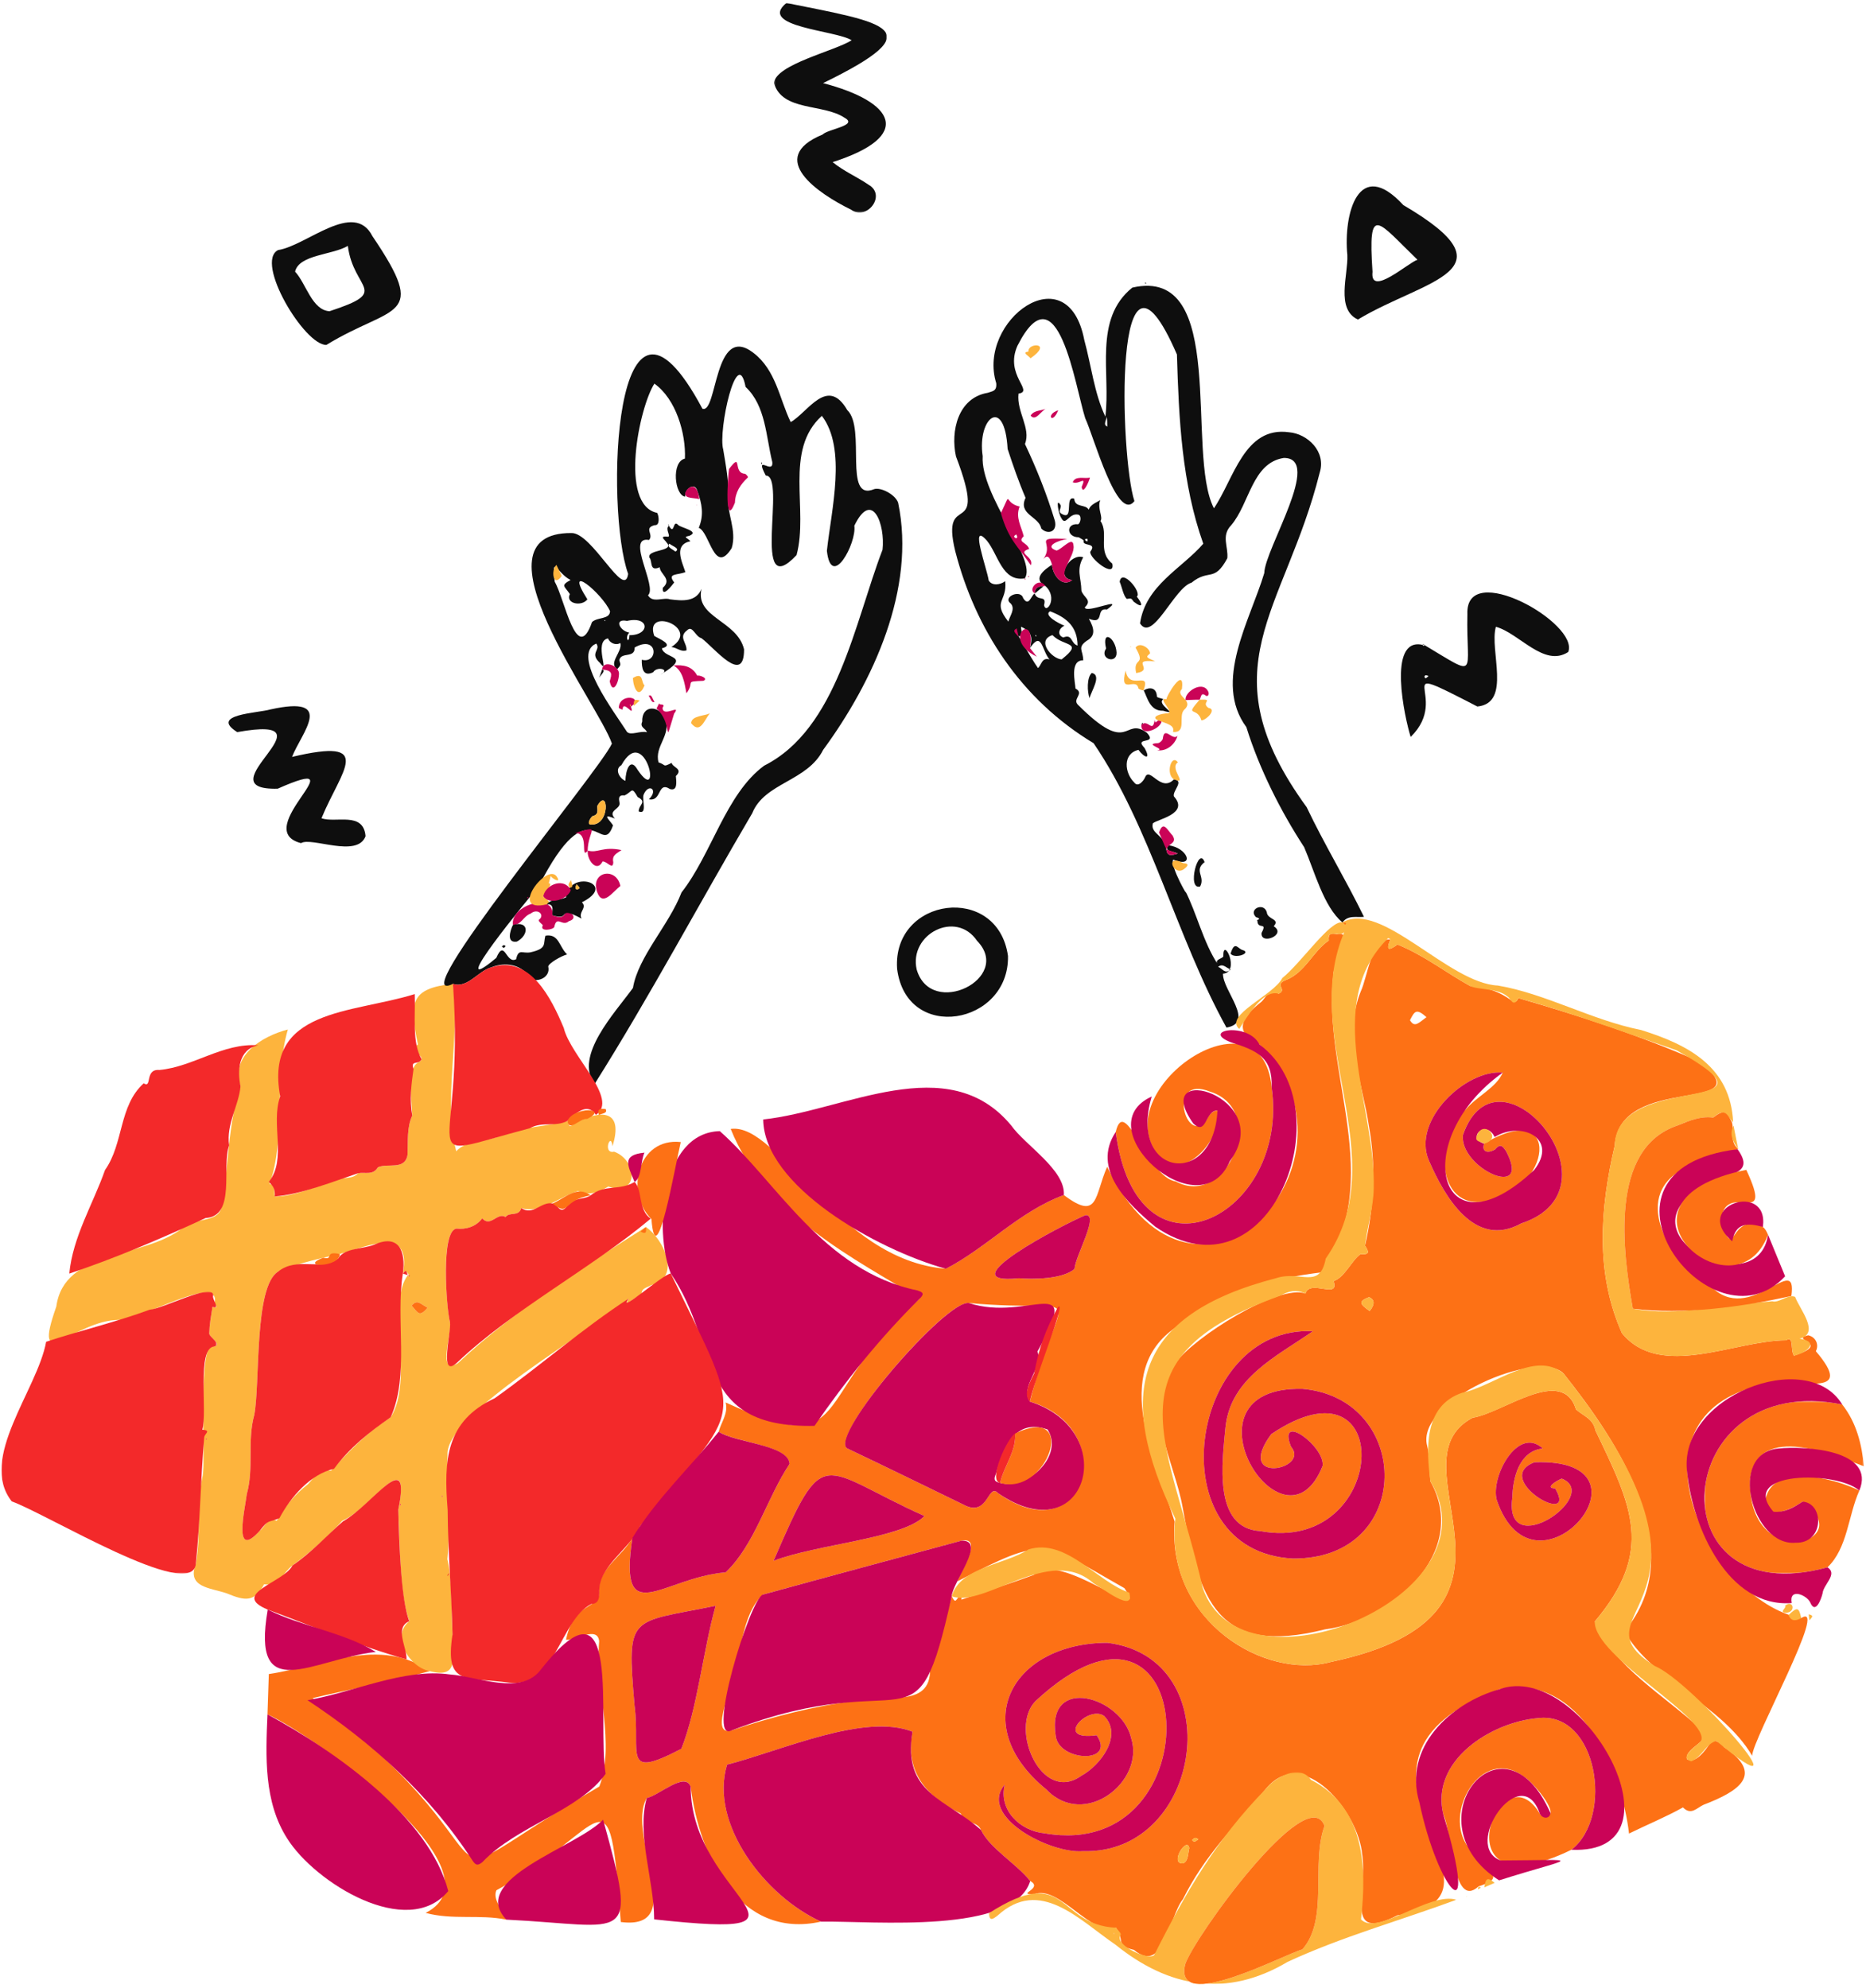 <svg viewBox="177.12 140.22 1121.76 1195.56" xmlns="http://www.w3.org/2000/svg" xmlns:xlink="http://www.w3.org/1999/xlink" overflow="visible" xmlns:blush="http://design.blush" width="1121.76px" height="1195.56px"><defs><polygon id="masterspot-illustrationshigh-five-path-1" points="0 0.773 129.524 0.773 129.524 170.242 0 170.242"/><polygon id="masterspot-illustrationshigh-five-path-3" points="0.481 0.688 281.646 0.688 281.646 128 0.481 128"/><polygon id="masterspot-illustrationshigh-five-path-5" points="0.769 0.511 96.638 0.511 96.638 104.218 0.769 104.218"/><polygon id="masterspot-illustrationshigh-five-path-7" points="0.376 0.843 68.309 0.843 68.309 126.845 0.376 126.845"/></defs><g id="Master/Spot Illustrations/High Five" stroke="none" stroke-width="1" fill="none" fill-rule="evenodd" blush:i="0"><g id="Group-351" transform="translate(178, 141)" blush:i="0.0"><path d="M719.524,1105.187 C717.545,1103.694 717.191,1104.316 715.793,1105.613 C717.155,1107.422 717.674,1106.28 719.524,1105.187 M714.076,1110.44 C712.731,1103.112 701.935,1120.012 710.207,1119.635 C713.535,1118.492 713.204,1113.778 714.076,1110.44 M611.604,767.812 C619.671,768.443 637.528,768.572 645.043,762.242 C645.816,753.948 660.038,729.395 651.661,729.881 C637.847,735.617 567.689,772.34 611.604,767.812 M908.274,899.763 C908.497,887.611 912.556,871.575 926.569,870.194 C911.579,856.233 895.04,887.373 898.92,901.192 C921.751,967.962 1000.391,875.647 921.597,878.438 C895.225,888.446 948.281,918.685 934.027,894.192 C927.408,894.104 934.795,889.509 937.961,888.274 C962.517,898.087 902.869,939.26 908.274,899.763 M464.153,937.716 C490.083,927.685 541.555,924.393 554.864,910.804 C491.083,882.015 495.224,865.685 464.153,937.716 M429.309,964.765 C377.289,975.442 375.878,969.142 380.553,1024.439 C384.428,1053.569 372.439,1069.762 408.712,1050.71 C418.434,1026.199 421.67,992.23 429.309,964.765 M650.085,1112.298 C722.471,1114.425 738.885,996.076 664.796,987 C607.916,987.163 579.924,1035.817 628.215,1075.255 C651.101,1099.16 687.472,1070.334 679.138,1044.344 C673.522,1019.594 628.208,1006.032 633.714,1042.627 C635.119,1058.565 670.389,1060.033 658.386,1042.586 C631.888,1046.202 653.567,1024.049 662.894,1031.022 C674.344,1042.731 660.547,1060.824 649.137,1066.973 C625.34,1084.163 605.498,1038.539 621.638,1022.032 C720.251,930.524 730.67,1119.411 627.268,1101.587 C612.108,1100.11 599.269,1087.477 603.138,1072.261 C586.889,1091.602 630.711,1113.854 650.085,1112.298 M618.221,841.997 C637.283,767.497 656.285,789.505 581.586,782.718 C567.351,781.012 498.681,861.08 508.226,870.014 C532.24,881.455 556.131,893.129 580.044,904.762 C593.002,910.474 593.178,890.79 599.162,897.049 C651.412,934.218 673.461,858.034 618.221,841.997 M577.311,960.968 C591.77,956.062 606.35,951.478 620.655,946.155 C635.256,930.141 691.894,978.632 675.074,954.146 C625.368,926.116 629.15,921.72 574.651,950.074 C576.636,944.428 590.488,923.095 577.175,925.577 C537.363,936.354 497.532,947.063 457.767,958.01 C444.546,970.17 445.3,994.222 438.314,1010.831 C438.23,1017.99 426.159,1042.994 438.878,1039.714 C463.354,1031.444 488.328,1025.086 513.984,1021.823 C530.788,1017.135 558.7,1027.199 558.234,1002.741 C563.456,988.339 567.173,974.036 571.251,959.031 C574.118,964.495 573.463,960.073 576.841,958.689 C577.3,959.446 576.954,961.987 577.311,960.968 M159.921,1030.034 C160.188,1021.955 160.455,1013.876 160.721,1005.798 C193.062,1001.018 227.513,983.07 257.414,1004.038 C234.24,1010.496 210.488,1014.722 187.074,1020.254 C326.271,1125.911 236.743,1145.236 359.399,1073.429 C369.143,1048.516 357.1,1014.021 359.298,986.011 C358.308,976.671 345.224,985.611 339.39,985.199 C344.056,962.333 358.418,967.153 359.406,957.069 C357.702,943.147 372.963,935.416 379.296,923.922 C370.668,980.345 397.247,947.812 435.366,944.645 C452.948,927.919 460.048,900.051 473.776,879.466 C472.814,867.972 441.882,866.863 431.14,860.11 C432.689,854.276 437.03,849.105 435.343,842.494 C513.796,878.445 484.33,838.65 551.978,780.099 C514.099,756.604 459.352,730.27 438.38,678.023 C467.476,674.029 501.954,756.847 567.676,762.089 C591.67,749.929 611.969,727.519 638.665,717.788 C659.682,733.613 656.964,718.256 664.71,700.761 C718.651,812.841 826.277,696.211 756.253,627.237 C740.247,619.807 745.545,610.837 757.281,601.698 C760.196,599.225 761.754,593.085 767.809,596.723 C773.343,594.097 764.663,591.397 772.066,588.54 C783.881,583.935 788.344,571.164 797.914,564.757 C797.445,560.422 799.448,560.223 802.866,560.956 C813.805,558.295 800.639,578.41 800.658,585.087 C793.796,645.762 832.611,707.992 793.572,764.257 C765.31,767.746 730.647,775.562 705.996,797.292 C666.119,824.433 694.5,878.893 705.237,914.094 C700.664,974.273 759.445,1009.328 798.96,998.571 C936.285,969.701 832.584,879.258 884.425,851.662 C902.483,848.962 938.35,820.042 946.537,846.675 C950.925,850.632 956.799,852.113 958.19,859.252 C980.423,905.446 993.549,931.822 957.802,974.27 C968.88,1001.028 999.999,1019.005 1021.236,1038.652 C1030.958,1045.049 1011.601,1049.817 1013.195,1056.87 C1017.874,1060.376 1024.629,1051.628 1027.132,1047.301 C1029.504,1044.085 1033.642,1047.37 1035.536,1049.745 C1060.044,1066.084 1044.483,1076.269 1023.292,1084.37 C1019.422,1086.026 1015.729,1091.113 1010.86,1085.972 C1000.507,1091.783 989.137,1096.418 978.42,1101.702 C974.209,1064.736 949.346,1004.354 900.421,1014.948 C782.108,1059.331 922.253,1139.364 839.233,1150.857 C806.116,1167.709 821.691,1136.387 817.96,1113.95 C815.756,1089.053 782.599,1047.571 760.115,1074.818 C740.719,1098.189 723.462,1114.597 710.232,1141.195 C701.806,1151.629 698.921,1186.887 680.787,1171.637 C669.264,1168.954 675.65,1165.962 669.984,1158.325 C655.681,1164.252 635.645,1132.19 620.774,1138.183 C609.336,1138.42 626.699,1134.84 618.453,1130.236 C609.912,1119.653 594.097,1110.568 588.841,1099.533 C586.766,1094.196 579.539,1096.188 576.621,1089.627 C556.406,1079.876 542.846,1064.638 547.685,1040.46 C518.788,1029.061 469.345,1051.754 436.227,1060.261 C425.396,1095.975 459.307,1139.566 492.71,1154.649 C443.485,1165.648 419.533,1115.576 414.331,1073.585 C411.119,1063.94 394.989,1079.139 387.92,1080.335 C374.937,1102.831 414.021,1160.209 372.321,1154.894 C364.956,1057.085 364.77,1099.701 297.543,1135.8 C295.002,1141.472 301.684,1148.071 303.518,1153.462 C287.54,1150.153 271.27,1153.825 255.009,1149.411 C303.368,1124.717 187.472,1042.413 159.921,1030.034" id="Fill-1" fill="#FD7115" blush:i="0.0.0"/><path d="M822.468,787.507 C825.571,783.863 825.797,780.604 822.087,779.196 C815.476,781.744 816.503,783.28 822.468,787.507 M856.654,610.817 C850.579,605.392 849.532,607.139 846.733,612.653 C849.524,617.394 851.968,614.245 856.654,610.817 M776.42,936.35 C849.42,936.814 848.236,840.191 782.185,834.321 C704.626,832.465 771.003,939.453 794.213,880.653 C795.791,869.016 766.803,847.767 775.205,869.077 C787.13,882.909 740.623,892.255 763.38,861.516 C839.482,810.224 833.9,934.168 756.663,919.819 C727.954,918.079 734.006,877.542 735.838,857.268 C738.964,827.718 766.646,814.726 788.364,799.663 C713.478,795.848 693.871,932.205 776.42,936.35 M891.266,686.863 C939.144,658.456 931.697,715.807 892.291,721.553 C861.351,726.944 861.555,680.783 880.24,666.358 C886.662,658.547 898.667,653.261 902.515,644.17 C880.4,642.101 847.709,672.817 858.088,696.935 C867.63,718.986 885.734,750.301 913.602,734.836 C977.247,713.839 899.388,621.699 878.549,681.737 C876.613,701.785 920.31,721.427 904.552,691.445 C902.731,688.871 901.299,686.298 897.924,690.354 C894.453,692.559 889.53,692.618 891.266,686.863 M1086.099,802.108 C1090.668,803.061 1092.78,807.684 1090.734,811.683 C1114.388,839.529 1083.491,828.64 1063.153,831.22 C970.35,846.273 1025.693,961.915 1081.959,972.13 C1098.922,961.449 1052.614,1045.027 1052.435,1054.927 C1034.264,1023.982 991.489,1009.2 975.751,980.065 C1016.03,931.724 971.279,865.53 939.125,825.169 C924.296,809.638 849.869,841.334 857.06,868.568 C858.853,875.677 858.356,883.659 858.973,889.881 C882.829,932.341 836.308,973.666 795.635,978.936 C730.387,995.402 720.252,961.3 710.122,905.857 C705.264,877.584 684.62,845.322 705.434,819.18 C716.787,803.113 767.988,771.074 783.904,776.997 C786.553,768.08 804.562,780.815 800.786,769.556 C807.607,767.25 811.765,756.833 817.038,753.321 C822.983,753.754 821.864,751.639 819.717,748.236 C825.098,724.615 826.454,700.717 822.112,676.665 C818.091,649.543 806.23,622.389 817.168,595.302 C821.376,586.232 823.462,563.293 834.927,564.117 C831.797,571.696 834.82,570.338 839.234,567.141 C855.112,573.54 869.451,584.748 882.905,592.085 C907.259,594.036 908.609,606.524 911.898,599.357 C948.915,610.097 986.943,622.454 1021.81,638.087 C1058.962,669.611 972.503,643.953 969.78,688.245 C960.971,725.974 958.064,764.77 974.188,800.868 C997.311,828.931 1041.603,805.22 1072.772,805.113 C1077.882,802.066 1075.176,811.091 1077.599,814.372 C1100.907,806.773 1074.357,804.856 1086.099,802.108" id="Fill-3" fill="#FD7115" blush:i="0.0.1"/><path d="M240.961,824.541 C240.727,824.381 240.628,824.261 240.615,824.637 L240.961,824.541 Z M122.805,830.224 C122.607,830.49 122.586,830.537 122.942,830.54 C122.942,830.541 122.805,830.224 122.805,830.224 L122.805,830.224 Z M270.897,633.271 C270.703,633.513 270.663,633.565 271.008,633.584 L270.897,633.271 Z M240.152,903.755 C239.802,902.997 239.13,904.26 239.769,904.517 C239.898,904.264 240.025,904.01 240.152,903.755 L240.152,903.755 Z M265.172,899.107 C265.011,898.757 264.867,898.136 264.555,898.661 C264.69,899.058 264.752,899.619 265.172,899.107 L265.172,899.107 Z M122.639,864.411 C122.906,864.977 123.289,864.618 123.724,864.498 C123.465,863.978 123.066,864.304 122.639,864.411 L122.639,864.411 Z M256.164,785.51 C251.611,783.159 250.108,780.29 246.562,784.233 C250.456,788.574 251.113,791.528 256.164,785.51 L256.164,785.51 Z M244.322,765.952 C246.502,769.352 243.241,760.352 241.323,764.947 C246.741,735.953 220.399,748.597 203.585,753.133 C193.361,755.604 180.204,758.089 166.375,763.766 C151.719,772.679 155.632,830.686 151.994,849.926 C147.596,865.82 151.907,881.808 147.497,897.52 C146.337,907.012 139.001,937.644 155.239,919.669 C158.448,917.353 159.652,911.552 165.513,913.608 C170.238,905.141 176.36,897.804 184.293,891.613 C188.197,887.66 190.754,881.745 198.036,883.561 C208.94,872.03 220.087,860.026 233.966,851.399 C248.249,829.195 231.4,782.476 244.322,765.952 L244.322,765.952 Z M257.416,1004.038 C244.996,1001.683 233.687,982.698 245.333,973.961 C239.544,960.167 239.479,928.894 238.577,906.794 C246.636,866.29 222.159,906.583 204.907,913.579 C197.278,922.39 185.632,932.623 174.934,940.537 C169.448,944.558 166.988,953.167 157.902,951.812 C152.045,962.685 146.604,961.916 135.33,957.234 C125.158,953.829 111.366,953.687 116.841,939.573 C120.082,922.164 117.146,904.51 120.781,887.373 C123.309,879.355 117.382,802.263 127.907,808.827 C132.967,807.45 124.603,803.254 124.899,800.872 C124.985,796.018 125.949,791.179 126.58,786.334 C126.639,785.886 126.743,785.444 126.826,784.999 C131.19,786.416 128.281,783.648 128.143,782.623 C131.836,764.049 83.005,793.362 70.695,792.824 C43.445,792.986 17.913,827.502 32.975,784.833 C37.613,750.303 85.08,756.105 108.389,737.962 C116.389,730.857 129.725,734.781 132.23,725.409 C136.772,700.897 135.884,675.615 143.722,652.398 C137.433,634.256 156.348,622.309 172.169,618.244 C163.381,648.328 171.132,683.878 161.145,711.078 C165.607,712.213 163.46,715.994 164.287,718.585 C175.346,719.017 190.586,711.893 201.896,708.519 C206.537,706.693 210.923,708.487 214.373,704.66 C218.423,703.831 223.363,706.115 226.276,701.099 C232.032,698.347 242.48,703.115 244.088,693.68 C244.441,685.627 243.649,676.986 246.957,669.993 C246.659,661.342 243.811,641.667 250.37,638.126 C257.597,634.69 244.138,631.645 250.336,627.147 C244.989,602.06 245.801,593.53 271.422,590.788 C276.004,623.829 265.173,660.171 273.402,691.494 C279.547,684.152 293.45,686.411 303.11,680.541 C314.905,676.814 328.519,676.43 340.218,673.187 C341.563,677.228 341.377,676.957 344.984,674.48 C360.646,666.108 374.185,666.582 367.315,688.429 C366.43,679.196 361.06,693.342 368.315,691.704 C382.55,696.992 383.236,718.992 364.775,712.669 C358.372,716.514 353.085,718.16 346.617,715.344 C335.441,718.801 324.435,729.076 312.52,725.652 C310.807,731.068 305.537,727.642 303.019,731.013 C298.169,727.881 294.02,737.434 289.006,731.808 C285.118,737.074 278.869,738.547 273.556,737.96 C263.872,739.412 267.501,784.764 269.63,794.332 C271.133,800.741 261.44,826.268 274.347,818.943 L274.279,819.008 C307.315,787.74 352.688,759.033 387.415,737.016 C398.379,744.437 408.873,767.646 390.554,771.967 C388.167,773.516 383.966,773.677 385.011,778.296 C381.91,777.23 373.383,786.979 377.045,780.012 C354.897,800.009 266.828,849.041 268.129,873.933 C267.425,894.704 270.023,916.517 268.039,936.697 C271.012,948.797 270.316,963.993 271.137,982.018 C271.22,996.098 275.173,1008.678 257.416,1004.038 L257.416,1004.038 Z" id="Fill-5" fill="#FDB43D" blush:i="0.0.2"/><path d="M363.081,372.368 C362.875,372.022 362.57,371.979 362.45,372.368 C362.57,372.755 362.875,372.714 363.081,372.368 M354.213,494.975 C366.203,496.086 364.924,471.883 358.218,483.777 C358.023,486.118 359.397,488.958 355.404,489.929 C354.548,490.236 351.486,494.867 354.213,494.975 M382.427,462.096 C397.841,484.85 387.108,433.175 372.66,459.322 C368.307,461.712 371.646,467.423 375.088,468.747 C375.205,462.301 377.974,454.241 382.427,462.096 M332.61,349.064 C338.594,359.251 345.817,399.619 355,373.298 C358.195,370.118 365.731,371.817 365.852,366.71 C361.099,355.942 337.383,336.265 352.227,359.594 C348.799,364.175 338.848,362.14 341.711,356.427 C338.424,351.536 335.945,351.339 342.144,347.962 C334.191,344.137 330.547,331.737 332.61,349.064 M377.506,381.142 C390.074,381.213 389.709,369.388 376.072,372.565 C367.859,370.955 371.79,378.722 377.438,379.588 C374.369,382.619 377.394,387.084 377.506,381.142 M271.419,590.782 C239.98,606.352 359.498,462.898 366.973,446.336 C359.081,422.709 280.092,319.472 342.593,319.73 C355.094,319.306 374.589,360.345 376.737,344.266 C362.886,306.454 367.375,143.836 421.38,244.966 C430.416,248.381 428.238,193.061 452.01,211.361 C465.619,221.814 467.532,238.606 474.448,253.025 C484.879,247.108 496.511,225.152 508.482,245.824 C519.934,256.683 505.759,301.215 524.668,293.321 C528.592,292.061 537.373,296.539 539.049,301.522 C549.835,353.279 524.055,409.039 493.971,450.092 C484.394,469.138 458.77,469.74 451.349,488.166 C419.507,542.303 389.938,597.995 356.522,651.073 C344.184,634.032 368.678,608.396 379.624,593.253 C382.751,574.373 401.274,555.508 408.821,535.836 C426.993,512.683 435.438,476.605 458.473,459.619 C502.435,437.49 512.873,373.46 529.658,329.781 C531.382,314.715 523.465,293.087 512.703,315.332 C514.22,325.729 498.874,354.246 496.21,330.42 C498.879,305.66 508.229,269.042 493.193,249.261 C470.182,270.055 485.354,305.614 477.968,333.002 C450.147,362.57 472.325,284.921 459.456,285.159 C452.381,271.556 464.174,285.141 463.387,277.033 C459.561,261.63 459.457,243.139 447.331,231.869 C442.294,205.623 430.648,258.182 433.891,269.537 C435.497,279.249 437.194,288.088 437.034,298.588 C435.792,307.368 442.276,318.019 438.984,328.787 C428.453,345.606 425.831,319.051 419.175,316.61 C422.414,308.912 421.137,302.084 418.348,294.45 C416.724,288.465 410.426,293.637 410.992,297.861 C404.667,297.035 402.518,276.913 410.865,274.969 C411.521,259.819 405.435,239.037 392.508,229.905 C383.474,243.875 371.074,302.813 394.177,307.615 C395.189,309.227 396.058,315.394 392.669,314.986 C385.856,316.745 392.351,320.546 389.268,323.906 C375.011,321.364 394.559,352.24 388.676,357.139 C391.396,362.089 397.952,358.163 401.868,359.588 C409.576,360.598 417.566,361.162 420.857,353.29 C416.739,370.544 442.269,372.283 446.414,389.631 C446.503,411.652 428.6,388.725 420.8,382.953 C417.008,381.979 415.465,374.904 412.152,378.238 C406.748,382.255 412.252,385.849 411.8,390.266 C408.264,391.37 406.036,388.522 402.709,388.268 C420.95,376.656 386.131,363.619 392.426,381.571 C395.137,383.31 404.908,387.019 397.016,389.049 C398.435,395.678 416.013,393.014 396.064,404.934 C402.685,401.794 394.018,399.544 391.797,403.425 C385.546,406.422 384.848,400.69 384.937,395.927 C395.163,398.551 394.825,380.56 380.657,388.531 C380.877,395.31 372.49,390.908 371.404,396.174 C372.266,399.046 372.493,398.977 370.24,401.503 C364.388,398.037 373.603,390.943 372.02,385.836 C369.425,387.469 365.679,385.937 364.647,383.071 C355.618,384.804 366.11,406.18 359.822,397.859 C353.204,391.863 360.553,390.088 357.57,386.197 C341.82,392.791 369.362,428.653 376.014,439.239 C378.228,441.734 384.113,438.423 388.022,439.503 C387.202,437.024 383.598,436.705 385.193,433.16 C384.769,422.895 395.455,423.064 398.882,431.258 C403.02,441.126 392.306,447.899 395.024,457.637 C399.852,459.155 397.163,460.777 402.915,457.916 C403.27,460.682 410.124,461.411 405.423,465.843 C405.773,469.56 406.453,474.988 401.875,473.654 C394.198,468.766 397.133,481.377 389.199,479.816 C395.233,473.988 388.951,469.826 386.005,477.112 C384.943,479.88 388.442,489.363 383.067,487.121 C383.04,482.99 388.375,481.513 382.456,478.477 C378.639,471.727 379.466,475.203 374.554,477.505 C370.494,476.986 371.252,479.981 371.467,481.454 C372.856,485.83 363.957,486.302 368.794,491.386 C360.681,488.269 364.996,491.578 367.65,495.473 C360.541,516.039 354.344,470.617 322.967,532.109 C318.145,537.895 264.199,603.009 297.47,575.177 C302.574,563.277 303.263,579.204 309.39,575.984 C310.864,569.456 312.872,572.662 317.899,571.855 C328.358,569.513 325.458,566.805 327.039,561.825 C335.221,560.496 335.178,568.525 340.052,573.096 C336.542,573.976 328.816,578.469 328.7,580.37 C330.331,587.242 321.402,590.377 317.615,587.421 C313.177,578.989 302.704,577.486 294.659,580.803 C286.61,582.895 280.145,593.811 271.419,590.782" id="Fill-7" fill="#0E0E0E" blush:i="0.0.3"/><path d="M621.477,381.293 C621.676,381.694 621.883,382.201 622.136,381.636 C621.998,381.206 621.866,380.777 621.477,381.293 M687.817,168.965 C687.297,169.242 687.614,169.545 687.806,169.93 C688.323,169.655 688.019,169.345 687.817,168.965 M738.909,582.186 C735.505,580.684 734.289,578.45 731.373,580.533 C734.387,581.808 735.389,585.126 738.909,582.186 M630.41,366.789 C626.161,369.024 635.595,374.165 639.019,375.43 C635.169,377.304 634.789,381.358 638.373,382.517 C643.949,380.146 642.749,386.253 646.914,387.372 C646.797,376.113 640.461,370.602 630.41,366.789 M631.81,381.105 C621.948,384.245 631.319,395.286 637.326,395.713 C650.989,384.874 638.626,388.245 631.81,381.105 M611.373,381.913 C605.119,370.474 619.298,395.827 623.133,400.918 C625.296,399.001 625.391,394.335 630.041,395.715 C625.37,390.397 625.514,378.166 618.272,388.894 C619.761,383.194 619.873,379.182 612.953,376.069 C612.782,378.3 614.572,381.369 611.373,381.913 M664.46,249.728 C664.317,251.841 662.049,254.554 664.762,255.724 C664.693,253.722 664.808,251.707 664.46,249.728 M736.412,617.087 C706.255,562.502 690.863,496.605 656.543,446.088 C612.697,419.75 585.483,377.49 573.382,330.675 C564.003,292.206 593.889,326.366 573.807,273.635 C570.465,258.425 574.998,238.459 592.856,235.419 C595.498,234.405 598.478,234.653 598.017,229.639 C586.264,192.054 640.975,151.583 650.949,203.674 C655.128,218.844 656.909,235.611 663.607,249.711 C666.921,223.755 656.274,191.141 679.82,172.149 C737.844,158.889 711.672,271.533 728.876,304.853 C740.842,287.327 747.119,255.321 774.037,259.134 C785.025,260.008 796.526,270.644 792.449,283.48 C771.376,367.456 723.631,400.724 784.637,484.582 C795.287,506.982 808.233,528.212 819.068,550.488 C814.602,551.005 809.539,549.236 806.146,553.862 C794.917,544.589 789.41,523.208 783.129,508.621 C768.938,486.899 756.082,461.289 748.377,436.423 C728.209,409.144 750.689,372.081 759.143,343.805 C759.531,329.087 794.549,274.405 770.861,274.573 C751.792,277.578 750.388,301.952 739.246,315.043 C733.093,321.381 737.648,327.999 736.925,334.897 C729.002,349.688 725.93,341.01 715.406,349.582 C705.07,352.51 691.977,385.872 684.456,374.052 C687.815,351.158 709.444,341.188 722.483,326.156 C709.557,289.787 707.785,250.977 706.636,212.348 C667.907,123.03 672.401,274.378 681.08,300.509 C670.831,313.872 656.504,261.186 651.507,250.683 C645.403,231.497 634.947,159.605 610.8,207.06 C602.797,224.819 621.04,234.406 611.402,235.91 C610.168,246.926 619.032,256.722 615.278,266.19 C622.557,281.608 628.466,296.563 633.232,312.252 C634.989,319.273 628.732,320.895 625.066,316.959 C623.783,309.749 610.914,308.563 615.646,298.571 C611.574,289.1 608.096,279.017 604.857,269.16 C603.05,236.919 586.446,250.478 589.865,273.473 C588.373,297.157 622.997,336.027 615.148,347.001 C601.586,349.175 599.263,332.745 592.396,324.296 C581.598,311.995 592.622,341.571 593.48,348.257 C595.471,351.628 600.353,350.943 603.408,348.691 C604.743,361.248 595.379,360.332 605.288,372.991 C606.148,369.527 609.648,365.463 606.782,362.155 C601.407,358.233 612.702,353.311 614.184,358.831 C617.574,364.244 618.735,357.796 621.055,356.065 C622.986,361.187 628.506,356.608 626.743,363.154 C628.056,368.918 635.362,358.562 627.512,351.546 C619.334,347.186 627.375,341.448 631.569,338.76 C631.79,344.601 637.5,352.836 643.696,348.004 C632.984,346.675 642.488,331.597 650.319,334.288 C646.002,341.897 649.078,346.448 649.217,354.347 C650.294,358.433 656.073,359.968 651.276,364.361 C651.478,368.682 676.566,357.073 664.553,365.709 C657.404,364.474 663.653,375.157 653.691,371.262 C657.165,377.338 657.678,381.611 652.472,384.481 C646.456,388.689 650.333,390.211 650.287,396.293 C642.042,396.046 645.538,409.744 645.664,413.221 C651.33,416.248 643.517,419.45 647.142,422.995 C678.565,454.508 674.485,429.527 688.581,439.813 C695.402,447.282 680.299,441.858 687.161,448.96 C691.319,456.415 687.027,454.87 683.507,450.103 C673.865,452.383 675.136,464.038 681.013,469.754 C683.309,472.885 686.616,468.603 687.449,466.715 C690.198,459.689 696.86,476.096 704.88,467.818 C711.399,468.661 703.71,474.937 704.84,478.118 C714.242,488.494 694.891,491.799 692.157,494.288 C690.522,500.7 699.315,500.981 700.259,510.025 C700.826,514.347 703.528,513.579 707.161,512.442 C703.998,510.738 698.599,511.256 701.544,507.507 C712.985,508.743 717.946,521.547 704.413,516.098 C702.324,520.01 714.542,540.987 711.542,534.711 C718.373,547.825 722.429,565.743 731.091,578.849 C728.987,576.049 734.367,575.568 734.531,574.225 C734.208,561.725 745.046,583.753 734.319,584.692 C734.091,594.89 753.875,614.064 736.412,617.087" id="Fill-9" fill="#0E0E0E" blush:i="0.0.4"/><path d="M806.146,553.861 C829.455,540.414 869.802,590.438 899.567,591.804 C928.393,596.699 956.125,612.683 985.647,618.54 C1014.271,627.447 1039.428,640.798 1041.023,673.979 C1036.208,668.779 1035.901,665.484 1029.015,671.189 C1021.246,670.264 1014.784,672.979 1007.627,675.958 C966.305,689.723 974.686,751.783 980.693,786.105 C1007.228,791.12 1037.164,783.378 1064.493,781.664 C1068.668,782.856 1074.033,777.177 1078.271,779.019 C1081.047,786.551 1093.53,800.922 1080.943,804.148 C1093.338,805.837 1085.095,812.876 1077.597,814.37 C1075.227,811.101 1077.857,802.058 1072.774,805.106 C1041.665,805.227 997.258,828.923 974.185,800.875 C958.059,764.771 960.975,725.971 969.78,688.242 C970.61,642.25 1078.704,671.051 1006.999,630.755 C975.454,619.855 943.829,608.271 911.899,599.351 C908.646,605.567 907.395,599.395 905.289,598.385 C899.756,593.374 887.367,594.461 882.903,592.087 C869.452,584.723 855.1,573.53 839.234,567.139 C834.82,570.337 831.797,571.696 834.931,564.121 C834.961,564.048 833.978,563.274 833.588,563.361 C793.542,602.928 826.385,664.557 824.952,713.777 C824.789,725.227 821.057,736.924 819.717,748.236 C821.864,751.639 822.983,753.755 817.04,753.322 C811.814,756.848 807.583,767.24 800.786,769.554 C804.481,780.819 786.575,768.073 783.906,777 C778.352,774.404 773.74,775.47 768.67,778.351 C662.686,816.476 702.039,864.989 722.161,954.033 C745.635,1022.677 900.671,958.537 858.974,889.881 C856.647,871.178 854.574,844.543 878.192,836.639 C897.069,832.883 921.829,810.606 939.122,825.164 C1051.423,966.032 940.655,967.356 993.926,1000.965 C1016.792,1010.471 1089.474,1094.649 1030.936,1046.031 C1024.938,1047.369 1022.158,1055.797 1015.819,1058.289 C1007.911,1055.957 1019.048,1049.011 1021.652,1046.198 C1028.042,1032.818 957.411,995.759 957.814,974.273 C993.535,931.788 980.443,905.348 958.185,859.249 C956.774,852.048 950.945,850.677 946.534,846.683 C938.421,819.913 902.389,849.162 884.431,851.658 C832.5,879.52 936.395,969.537 798.959,998.571 C759.118,1009.463 698.832,973.135 705.678,912.35 C669.131,836.766 680.926,789.903 766.302,767.742 C781.015,762.904 792.507,774.962 796.095,755.956 C838.569,695.119 779.335,623.158 807.649,558.67 C806.128,564.004 796.481,556.832 797.914,564.756 C788.344,571.16 783.877,583.942 772.064,588.539 C764.957,591.072 773.067,594.497 767.809,596.723 C758.115,594.019 748.994,610.67 744.083,617.91 C734.692,609.678 764.727,597.768 769.983,587.321 C781.431,578.087 798.885,552.231 806.146,553.861" id="Fill-11" fill="#FDB43D" blush:i="0.0.5"/><g id="Group-15" transform="translate(0, 775.16)" blush:i="0.0.6"><mask id="masterspot-illustrationshigh-five-mask-2" fill="#fff" blush:i="0.0.6.0"><use xlink:href="#masterspot-illustrationshigh-five-path-1" blush:i="0.0.6.0.0"/></mask><g id="Clip-14" blush:i="0.0.6.1"/><path d="M26.859,30.84 C45.627,24.592 69.242,18.916 89.108,11.554 C96.687,11.181 127.362,-4.931 127.29,2.934 C126.267,5.34 132.23,11.627 126.829,9.84 C126.011,15.102 125.054,20.418 124.899,25.712 C124.662,28.022 132.914,32.356 127.911,33.669 C117.243,34.443 123.914,73.038 120.749,83.702 C126.267,84.235 122.215,85.959 121.905,88.24 C119.641,113.682 119.527,138.959 116.839,164.414 C114.547,187.72 26.737,134.09 6.201,126.83 C-14.146,101.093 21.652,59.71 26.859,30.84" id="Fill-13" fill="#F3292A" mask="url(#masterspot-illustrationshigh-five-mask-2)" blush:i="0.0.6.2"/></g><path d="M402.361,764.955 C391.998,738.511 396.709,680.292 431.84,679.344 C465.902,709.529 493.966,763.351 550.553,775.118 C553.786,776.204 555.171,776.941 551.974,780.098 C528.336,803.455 507.601,829.254 488.751,856.565 C416.397,858.053 431.986,808.071 402.361,764.955" id="Fill-16" fill="#CA0357" blush:i="0.0.7"/><path d="M492.709,1154.649 C459.319,1139.59 425.357,1095.958 436.221,1060.268 C469.321,1051.721 518.754,1029.081 547.68,1040.454 C541.43,1077.879 567.985,1080.764 588.849,1099.529 C594.081,1110.576 609.938,1119.642 618.449,1130.239 C608.569,1162.426 524.595,1154.255 492.709,1154.649" id="Fill-18" fill="#CA0357" blush:i="0.0.8"/><path d="M638.662,717.784 C611.973,727.518 591.663,749.929 567.671,762.108 C525.592,750.368 458.391,712.261 457.922,672.337 C506.803,667.151 568.904,629.968 607.001,675.92 C615.399,687.831 639.698,702.68 638.662,717.784" id="Fill-20" fill="#CA0357" blush:i="0.0.9"/><path d="M248.447,596.942 C248.863,610.563 246.755,626.118 252.583,636.142 C250.716,639.886 245.768,636.269 247.709,642.028 C246.375,651.209 245.24,660.579 246.957,669.992 C243.629,676.981 244.457,685.631 244.091,693.68 C242.472,703.107 232.037,698.352 226.275,701.098 C223.363,706.114 218.423,703.83 214.375,704.661 C200.232,709.377 179.674,717.576 164.288,718.59 C164.46,714.017 163.752,713.063 160.77,709.784 C171.69,696.092 161.691,675.085 167.561,658.449 C157.76,605.54 210.79,608.718 248.447,596.942" id="Fill-22" fill="#F3292A" blush:i="0.0.10"/><path d="M154.4,627.745 C142.156,630.09 141.804,643.609 143.716,652.397 C142.607,664.215 135.02,675.064 136.85,687.959 C132.217,700.849 141.125,730.483 122.737,731.598 C96.069,743.91 68.87,755.59 40.771,765.004 C42.879,742.871 55.115,723.072 62.254,702.727 C73.597,686.636 70.415,664.262 85.503,650.596 C90.734,653.985 85.88,641.808 94.953,642.578 C115.525,640.647 133.046,626.174 154.4,627.745" id="Fill-24" fill="#F3292A" blush:i="0.0.11"/><path d="M271.419,590.782 C280.126,593.792 286.626,582.909 294.659,580.805 C317.615,573.343 330.518,599.292 338.042,617.345 C342.062,634.211 371.541,660.137 357.349,669.581 C352.167,661.666 344.952,668.878 340.218,673.186 C333.005,677.062 325.093,673.344 317.59,677.616 C243.118,697.266 279.167,699.59 271.419,590.782" id="Fill-26" fill="#F3292A" blush:i="0.0.12"/><path d="M159.921,1030.034 C201.634,1052.722 257.286,1092.314 268.593,1136.28 C244.242,1165.789 188.382,1131.311 171.736,1104.619 C157.701,1082.656 158.803,1055.396 159.921,1030.034" id="Fill-28" fill="#CA0357" blush:i="0.0.13"/><g id="Group-32" transform="translate(593, 1064.16)" blush:i="0.0.14"><mask id="masterspot-illustrationshigh-five-mask-4" fill="#fff" blush:i="0.0.14.0"><use xlink:href="#masterspot-illustrationshigh-five-path-3" blush:i="0.0.14.0.0"/></mask><g id="Clip-31" blush:i="0.0.14.1"/><path d="M76.084,97.727 C75.919,97.411 75.73,97.392 75.514,97.677 C75.75,97.934 75.999,98.26 76.084,97.727 M202.355,32.939 C192.136,5.393 124.11,99.897 118.635,116.072 C111.126,146.258 178.288,109.963 189.033,107.21 C205.061,88.936 194.049,55.793 202.355,32.939 M0.481,85.517 C48.185,54.827 41.219,92.484 76.981,94.17 C77.999,95.583 80.174,97.383 79.852,98.355 C75.247,104.348 96.503,114.056 99.938,110.656 C118.882,72.91 137.454,40.888 167.119,10.663 C173.009,3.28 187.802,-4.453 194.147,5.208 C226.511,21.703 227.895,57.357 224.307,89.168 C233.897,99.351 265.484,72.386 281.646,77.354 C248.396,89.665 212.509,99.653 180.116,114.733 C143.636,136.407 108.932,130.414 76.646,104.325 C54.783,89.436 31.282,63.529 5.804,86.893 C3.55,88.474 0.956,90.988 0.481,85.517" id="Fill-30" fill="#FDB43D" mask="url(#masterspot-illustrationshigh-five-mask-4)" blush:i="0.0.14.2"/></g><g id="Group-35" transform="translate(1023, 841.16)" blush:i="0.0.15"><mask id="masterspot-illustrationshigh-five-mask-6" fill="#fff" blush:i="0.0.15.0"><use xlink:href="#masterspot-illustrationshigh-five-path-5" blush:i="0.0.15.0.0"/></mask><g id="Clip-34" blush:i="0.0.15.1"/><path d="M83.594,2.57 C92.139,13.478 95.316,26.285 96.638,39.72 C79.608,33.379 33.024,12.818 28.217,47.21 C26.028,104.665 94.904,85.777 59.75,60.955 C54.368,64.858 38.74,72.746 37.151,61.833 C39.544,36.709 78.295,46.625 93.876,54.314 C87.115,69.387 86.834,88.889 74.74,100.445 C-30.424,129.401 -19.853,-18.473 83.594,2.57" id="Fill-33" fill="#FD7115" mask="url(#masterspot-illustrationshigh-five-mask-6)" blush:i="0.0.15.2"/></g><path d="M669.835,679.885 C675.289,656.6 689.129,707.42 705.866,709.549 C736.47,726.246 761.758,666.849 726.715,655.657 C699.98,644.892 712.228,689.034 724.412,672.656 C725.725,669.928 727.649,667.152 731.003,666.93 C735.054,683.32 709.58,711.469 695.994,694.84 C662.78,654.723 757.713,590.315 763.586,652.912 C774.674,730.735 682.6,777.328 669.835,679.885" id="Fill-36" fill="#FD7115" blush:i="0.0.16"/><path d="M943.768,1111.457 C862.108,1151.192 900.694,1047.374 925.268,1090.55 C941.347,1095.164 920.747,1070.348 915.035,1067.394 C889.767,1048.342 865.762,1089.888 882.038,1110.17 C894.068,1125.497 905.042,1127.982 887.968,1133.463 C872.196,1147.889 872.111,1100.945 866.764,1090.151 C858.855,1057.915 895.421,1034.723 923.697,1032.29 C959.299,1027.98 969.466,1091.508 943.768,1111.457" id="Fill-38" fill="#FD7115" blush:i="0.0.17"/><path d="M245.333,973.961 C235.923,977.848 243.825,989.558 243.5,996.955 C215.242,989.014 187.989,977.43 160.074,967.045 C137.268,957.617 169.63,950.883 174.933,940.535 C186.415,932.699 195.324,922.733 205.346,913.938 L205.283,914.002 C222.912,904.227 246.619,867.718 238.572,906.794 C239.071,928.588 240.301,961.172 245.047,973.748 C245.143,973.819 245.237,973.89 245.333,973.961" id="Fill-40" fill="#F3292A" blush:i="0.0.18"/><g id="Group-44" transform="translate(464, 0.16)" blush:i="0.0.19"><mask id="masterspot-illustrationshigh-five-mask-8" fill="#fff" blush:i="0.0.19.0"><use xlink:href="#masterspot-illustrationshigh-five-path-7" blush:i="0.0.19.0.0"/></mask><g id="Clip-43" blush:i="0.0.19.1"/><path d="M7.892,0.843 C67.533,12.824 96.972,16.396 29.908,49.038 C72.955,60.297 84.747,80.81 35.673,96.539 C42.267,101.989 50.305,105.356 57.339,110.186 C68.192,116.45 56.273,132.052 46.69,125.093 C27.294,115.624 -4.765,94.176 29.594,79.97 C32.948,76.583 51.31,74.544 42.843,69.87 C29.944,61.236 5.361,66.176 0.376,48.993 C1.449,37.769 36.938,29.742 47.086,23.279 C38.012,17.295 -9.791,15.296 7.892,0.843" id="Fill-42" fill="#0E0E0E" mask="url(#masterspot-illustrationshigh-five-mask-8)" blush:i="0.0.19.2"/></g><path d="M1076.022,778.452 C1045.701,785.203 1010.991,789.841 980.7,786.111 C974.677,751.794 966.297,689.735 1007.62,675.954 C1014.76,673.019 1021.281,670.212 1029.016,671.191 C1034.984,666.656 1036.567,666.976 1040.131,673.636 C1041.987,678.284 1038.337,685.327 1044.009,690.03 C1032.981,694.222 1021.019,696.631 1010.777,702.258 C978.732,719.459 1004.214,759.538 1027.464,772.479 C1051.081,797.067 1079.81,750.59 1076.022,778.452" id="Fill-45" fill="#FD7115" blush:i="0.0.20"/><path d="M943.768,1111.457 C969.486,1091.518 959.284,1027.977 923.699,1032.288 C895.43,1034.705 858.846,1057.927 866.767,1090.146 C889.38,1166.118 863.35,1135.352 852.432,1083.092 C842.367,1050.019 870.945,1023.337 900.423,1014.951 C950.193,996.889 1015.567,1114.589 943.768,1111.457" id="Fill-47" fill="#CA0357" blush:i="0.0.21"/><path d="M857.92,405.736 C856.706,405.23 855.793,404.814 855.431,406.124 C856.046,407.684 856.276,407.064 857.92,405.736 L857.92,405.736 Z M855.338,387.024 C888.763,406.985 880.412,405.344 881.247,368.436 C879.946,335.346 948.762,374.008 941.862,391.261 C927.344,400.731 912.346,379.882 898.382,376.092 C894.32,390.166 908.038,421.98 887.254,424.037 C830.458,394.696 872.554,417.511 847.154,442.327 C843.608,431.092 832.849,382.243 854.231,386.941 C854.818,387.519 855.15,388.03 855.383,386.934 L855.338,387.024 Z" id="Fill-49" fill="#0E0E0E" blush:i="0.0.22"/><path d="M392.369,1153.294 C392.357,1129.715 381.671,1102.189 387.914,1080.338 C395.018,1079.024 411.051,1064.057 414.331,1073.584 C414.41,1139.911 505.586,1165.639 392.369,1153.294" id="Fill-51" fill="#CA0357" blush:i="0.0.23"/><path d="M303.519,1153.462 C280.241,1128.963 345.9,1109.983 361.683,1093.349 C382.916,1170.184 376.782,1157.006 303.519,1153.462" id="Fill-53" fill="#CA0357" blush:i="0.0.24"/><path d="M824.223,162.67 C822.512,178.206 845.682,157.13 851.249,155.41 C827.232,132.255 821.399,120.866 824.223,162.67 M815.426,191.35 C801.99,185.118 809.633,164.499 809.088,152.617 C806.635,127.911 815.752,93.178 842.761,122.548 C910.786,162.426 855.72,167.086 815.426,191.35" id="Fill-55" fill="#0E0E0E" blush:i="0.0.25"/><path d="M208.226,147.066 C199.13,152.566 178.842,152.248 176.511,162.556 C183.173,169.7 186.616,185.697 197.209,186.359 C234.446,174.165 211.591,173.879 208.226,147.066 M195.328,206.611 C182.26,206.995 152.014,156.739 166.32,149.571 C183.393,147.002 211.855,119.317 222.991,141.201 C257.324,191.917 235.562,181.97 195.328,206.611" id="Fill-57" fill="#0E0E0E" blush:i="0.0.26"/><path d="M174.676,454.335 C225.317,442.368 204.295,462.241 192.385,491.205 C200.822,494.306 217.61,486.919 218.873,501.981 C214.001,515.4 186.252,502.253 180.09,506.188 C148.47,498.042 216.925,450.966 166.063,473.443 C119.803,474.632 203.785,428.328 141.732,439.422 C124.774,428.731 154.049,428.028 161.582,425.818 C201.484,416.952 180.24,439.977 174.676,454.335" id="Fill-59" fill="#0E0E0E" blush:i="0.0.27"/><path d="M1106.594,843.73 C1003.061,822.735 992.643,970.561 1097.741,941.612 C1104.1,945.73 1095.274,951.866 1094.766,957.281 C1094.008,960.554 1090.487,970.422 1087.264,962.566 C1084.962,958.115 1074.452,953.862 1076.239,963.099 C1037.998,966.112 1016.686,917.461 1013.406,884.978 C1006.966,838.954 1085.665,808.888 1106.594,843.73" id="Fill-61" fill="#CA0357" blush:i="0.0.28"/><path d="M669.835,679.885 C682.619,777.361 774.691,730.685 763.579,652.909 C764.156,635.352 755.416,631.055 739.108,625.944 C720.389,618.715 749.338,613.47 756.247,627.25 C808.297,665.714 761.936,783.87 693.629,736.82 C677.074,723.07 655.067,702.107 669.835,679.885" id="Fill-63" fill="#CA0357" blush:i="0.0.29"/><path d="M550.18,582.143 C558.839,611.923 608.265,587.378 586.522,564.961 C573.806,546.114 545.453,560.896 550.18,582.143 M538.428,581.788 C535.46,538.509 598.918,530.082 605.078,574.03 C605.92,615.442 544.108,626.511 538.428,581.788" id="Fill-65" fill="#0E0E0E" blush:i="0.0.30"/><path d="M1072.254,766.641 C1027.477,814.468 943.888,702.332 1043.671,690.246 C1057.275,709.117 1028.314,703.644 1018.032,715.705 C976.827,744.003 1056.076,782.451 1061.982,741.624 C1065.405,749.963 1068.829,758.302 1072.254,766.641" id="Fill-67" fill="#CA0357" blush:i="0.0.31"/><path d="M1116.877,895.476 C1103.322,883.449 1043.729,883.565 1065.231,908.18 C1072.037,908.825 1077.392,905.681 1082.746,902.119 C1095.981,903.097 1095.781,927.427 1078.494,926.833 C1052.622,929.126 1037.32,873.123 1068.173,870.19 C1084.283,868.524 1127.026,871.008 1116.877,895.476" id="Fill-69" fill="#CA0357" blush:i="0.0.32"/><path d="M1061.982,741.624 C1042.535,793.649 956.961,721.266 1048.91,702.634 C1066.43,740.218 1036.046,707.172 1033.622,733.582 C1042.816,759.972 1038.329,727.285 1058.895,736.944 L1058.775,736.908 C1060.409,738.087 1061.174,739.838 1061.982,741.624" id="Fill-71" fill="#FD7115" blush:i="0.0.33"/><path d="M691.496,658.539 C677.047,706.745 728.823,714.118 731.007,666.928 C723.359,666.908 724.669,682.469 716.464,674.757 C689.309,636.328 767.225,658.525 738.479,697.371 C720.156,739.973 651.132,676.76 691.496,658.539" id="Fill-73" fill="#CA0357" blush:i="0.0.34"/><path d="M900.315,1129.846 C846.035,1095.217 902.376,1024.12 931.235,1089.458 C930.483,1093.712 925.304,1092.567 924.434,1088.768 C912.77,1058.005 877.924,1109.545 901.289,1117.888 C952.08,1117.66 946.578,1115.218 900.315,1129.846" id="Fill-75" fill="#CA0357" blush:i="0.0.35"/><path d="M160.075,967.043 C180.94,977.441 205.413,980.554 225.026,992.481 C186.594,996.907 149.964,1025.445 160.075,967.043" id="Fill-77" fill="#CA0357" blush:i="0.0.36"/><path d="M408.365,685.916 C405.009,700.006 393.452,767.299 390.733,732.208 C374.61,716.29 382.467,683.118 408.365,685.916" id="Fill-79" fill="#FD7115" blush:i="0.0.37"/><path d="M1058.895,736.944 C1049.647,734.375 1042.416,734.458 1040.484,745.614 C1015.438,724.199 1062.751,708.923 1058.895,736.944" id="Fill-81" fill="#CA0357" blush:i="0.0.38"/><path d="M386.539,692.279 C384.157,697.383 384.959,707.433 380.595,709.898 C376.247,699.582 372.888,693.716 386.539,692.279" id="Fill-83" fill="#CA0357" blush:i="0.0.39"/><path d="M1044.006,690.031 C1041.016,685.775 1038.452,681.435 1041.248,676.039 C1042.167,680.704 1043.086,685.367 1044.006,690.031" id="Fill-85" fill="#FDB43D" blush:i="0.0.40"/><path d="M1081.958,972.133 C1078.854,973.842 1076.017,974.423 1074.278,970.328 C1079.417,965.562 1080.439,965.214 1081.958,972.133" id="Fill-87" fill="#FDB43D" blush:i="0.0.41"/><path d="M1072.16,964.767 C1076.767,960.789 1079.141,968.04 1073.306,968.937 C1067.742,968.97 1073.555,965.878 1072.16,964.767" id="Fill-89" fill="#FDB43D" blush:i="0.0.42"/><path d="M891.42,1134.04 C892.316,1128.585 893.157,1127.685 897.649,1131.344 C895.573,1132.243 893.496,1133.142 891.42,1134.04" id="Fill-91" fill="#FDB43D" blush:i="0.0.43"/><path d="M359.16,669.692 C357.765,665.451 360.584,665.872 363.185,666.055 C364.604,668.758 360.931,668.626 359.16,669.692" id="Fill-93" fill="#FD7115" blush:i="0.0.44"/><path d="M881.469,1137.996 C882.95,1137.207 884.432,1136.418 885.914,1135.632 C884.434,1136.423 882.951,1137.209 881.469,1137.996" id="Fill-95" fill="#FDB43D" blush:i="0.0.45"/><path d="M1086.833,973.474 C1086.699,972.271 1086.565,971.068 1086.432,969.865 C1089.178,970.643 1089.209,970.922 1086.833,973.474" id="Fill-97" fill="#FDB43D" blush:i="0.0.46"/><path d="M887.514,1135.207 C887.767,1133.67 887.992,1133.184 889.326,1134.31 C888.721,1134.61 888.118,1134.908 887.514,1135.207" id="Fill-99" fill="#FDB43D" blush:i="0.0.47"/><path d="M670.385,675.812 C670.281,676.469 670.178,677.127 670.078,677.781 C670.183,677.123 670.283,676.467 670.385,675.812" id="Fill-101" fill="#CA0357" blush:i="0.0.48"/><path d="M854.279,387.026 C855.416,386.101 854.208,386.09 855.338,387.025 C855.361,386.866 854.262,386.876 854.279,387.026" id="Fill-103" fill="#0E0E0E" blush:i="0.0.49"/><path d="M1060.46,738.485 C1059.898,737.959 1059.337,737.433 1058.774,736.908 C1059.337,737.433 1059.898,737.959 1060.46,738.485" id="Fill-105" fill="#CA0357" blush:i="0.0.50"/><path d="M866.468,393.022 L866.338,392.843 C866.467,392.898 866.615,392.858 866.468,393.022" id="Fill-107" fill="#0E0E0E" blush:i="0.0.51"/><path d="M1053.488,1056.507 C1053.102,1055.966 1052.717,1055.424 1052.331,1054.883 C1052.716,1055.424 1053.101,1055.966 1053.488,1056.507" id="Fill-109" fill="#FD7115" blush:i="0.0.52"/><path d="M881.021,1139.313 C880.828,1139.119 880.924,1139.217 881.021,1139.313 C880.914,1139.871 880.169,1139.277 881.021,1139.313" id="Fill-111" fill="#FDB43D" blush:i="0.0.53"/><path d="M402.361,764.955 C448.086,859.486 446.011,840.599 384.039,916.718 C377.536,931.244 358.483,940.792 359.4,957.065 C359.322,960.749 358.641,963.491 354.619,963.673 C335.383,973.535 333.514,1014.187 305.266,1010.976 C279.371,1007.347 266.319,1013.459 271.145,982.014 C270.548,956.108 268.395,932.486 268.24,907.146 C265.796,876.887 267.161,853.707 296.6,839.905 C323.999,820.407 348.992,798.301 377.046,780.012 C369.795,790.231 397.7,765.275 402.361,764.955" id="Fill-113" fill="#F3292A" blush:i="0.0.54"/><path d="M269.363,1006.005 C286.596,1007.209 312.546,1019.2 324.485,1002.831 C373.786,940.436 357.885,1034.044 363.209,1065.757 C347.437,1088.017 309.625,1097.074 289.082,1118.921 C286.442,1121.004 285.19,1120.966 283.308,1118.142 C257.695,1078.532 223.013,1047.299 183.988,1021.53 C211.685,1016.776 242.006,1002.182 269.363,1006.005" id="Fill-115" fill="#CA0357" blush:i="0.0.55"/><path d="M600.362,890.867 C617.068,895.297 638.885,874.281 628.865,858.752 C608.972,851.9 602.249,869.924 597.789,885.495 C596.135,889.22 597.21,890.168 600.362,890.867 M618.221,841.997 C673.723,859.404 652.302,933.648 599.159,897.053 C593.117,890.731 593.27,910.395 580.042,904.76 C556.131,893.13 532.24,881.455 508.233,870.019 C497.942,861.775 567.852,780.705 581.58,782.708 C617.327,794.468 650.365,762.566 622.821,811.804 C626.33,822.124 612.071,832.59 618.221,841.997" id="Fill-117" fill="#CA0357" blush:i="0.0.56"/><path d="M571.245,959.029 C549.273,1058.048 548.056,998.04 438.879,1039.715 C423.33,1047.727 450.006,960.346 457.761,958.009 C497.531,947.063 537.362,936.354 577.174,925.578 C592.573,925.172 571.633,950.728 571.245,959.029" id="Fill-119" fill="#CA0357" blush:i="0.0.57"/><path d="M650.084,1112.298 C630.712,1113.936 586.888,1091.542 603.13,1072.259 C599.297,1087.451 612.083,1100.14 627.272,1101.586 C730.72,1119.376 720.2,930.53 621.635,1022.033 C605.492,1038.533 625.344,1084.166 649.136,1066.973 C660.546,1060.837 674.346,1042.72 662.897,1031.024 C653.423,1024.063 631.968,1046.246 658.381,1042.585 C670.395,1060.044 635.106,1058.551 633.719,1042.622 C628.2,1006.042 673.536,1019.585 679.136,1044.349 C687.464,1070.334 651.105,1099.163 628.21,1075.253 C579.92,1035.837 607.943,987.122 664.804,987.006 C738.874,996.088 722.48,1114.431 650.084,1112.298" id="Fill-121" fill="#CA0357" blush:i="0.0.58"/><path d="M379.296,923.922 C393.799,900.312 413.886,881.69 431.137,860.113 C441.671,866.932 473.107,867.867 473.777,879.458 C460.055,900.047 452.942,927.921 435.366,944.644 C397.286,947.8 370.718,980.336 379.296,923.922" id="Fill-123" fill="#CA0357" blush:i="0.0.59"/><path d="M429.309,964.765 C421.675,992.219 418.431,1026.209 408.722,1050.715 C372.487,1069.712 384.405,1053.667 380.547,1024.434 C375.854,969.153 377.363,975.411 429.309,964.765" id="Fill-125" fill="#CA0357" blush:i="0.0.60"/><path d="M464.153,937.716 C495.244,865.572 491.182,882.106 554.86,910.799 C541.446,924.418 490.186,927.652 464.153,937.716" id="Fill-127" fill="#CA0357" blush:i="0.0.61"/><path d="M908.268,899.763 C902.898,939.254 962.501,898.091 937.963,888.27 C934.789,889.508 927.413,894.104 934.022,894.19 C948.285,918.692 895.22,888.435 921.603,878.443 C1000.417,875.664 921.71,967.952 898.916,901.19 C895.016,887.38 911.595,856.227 926.571,870.191 C912.549,871.58 908.507,887.605 908.268,899.763" id="Fill-129" fill="#CA0357" blush:i="0.0.62"/><path d="M571.245,959.029 C576.465,941.318 602.908,940.257 617.433,930.843 C640.115,923.836 658.964,950.655 677.966,956.809 C681.573,969.792 661.594,953.926 656.424,951.17 C630.468,927.756 590.972,966.38 571.245,959.029" id="Fill-131" fill="#FDB43D" blush:i="0.0.63"/><path d="M611.604,767.812 C567.72,772.322 637.786,735.653 651.654,729.882 C660.125,729.341 645.736,753.979 645.046,762.236 C637.545,768.578 619.659,768.439 611.604,767.812" id="Fill-133" fill="#CA0357" blush:i="0.0.64"/><path d="M618.221,841.996 C613.825,837.402 618.658,829.5 620.857,824.919 C623.487,810.341 627.733,798.303 635.127,785.135 C640.888,779.814 620.409,829.803 618.221,841.996" id="Fill-135" fill="#F3292A" blush:i="0.0.65"/><path d="M714.075,1110.44 C713.206,1113.772 713.531,1118.499 710.207,1119.637 C701.937,1120.009 712.725,1103.116 714.075,1110.44" id="Fill-137" fill="#FDB43D" blush:i="0.0.66"/><path d="M719.524,1105.187 C717.674,1106.28 717.154,1107.422 715.793,1105.612 C717.193,1104.316 717.544,1103.694 719.524,1105.187" id="Fill-139" fill="#FDB43D" blush:i="0.0.67"/><path d="M577.311,960.968 C577.184,961.118 577.143,961.541 576.923,961.192 L577.311,960.968 Z" id="Fill-141" fill="#FDB43D" blush:i="0.0.68"/><path d="M776.42,936.35 C693.867,932.199 713.483,795.84 788.366,799.664 C766.651,814.724 738.957,827.72 735.841,857.268 C733.974,877.54 727.978,918.079 756.665,919.826 C833.968,934.117 839.43,810.238 763.373,861.508 C740.625,892.264 787.13,882.899 775.213,869.076 C766.797,847.762 795.799,869.022 794.202,880.651 C770.971,939.467 704.655,832.427 782.191,834.329 C848.237,840.181 849.409,936.841 776.42,936.35" id="Fill-143" fill="#CA0357" blush:i="0.0.69"/><path d="M891.266,686.863 C889.536,692.611 894.45,692.568 897.925,690.354 C901.299,686.298 902.731,688.872 904.547,691.448 C920.321,721.433 876.594,701.774 878.56,681.737 C899.402,621.675 977.241,713.89 913.597,734.835 C885.739,750.304 867.624,718.985 858.087,696.938 C847.692,672.826 880.413,642.092 902.513,644.165 C845.493,684.746 863.984,756.803 921.422,702.693 C936.119,683.805 913.815,672.936 897.621,682.917 C892.624,672.15 880.43,683.319 891.266,686.863" id="Fill-145" fill="#CA0357" blush:i="0.0.70"/><path d="M891.266,686.863 C889.466,685.479 885.15,685.956 887.041,681.835 C890.933,671.931 902.662,684.062 891.266,686.863" id="Fill-147" fill="#FDB43D" blush:i="0.0.71"/><path d="M822.468,787.507 C816.502,783.279 815.477,781.742 822.089,779.196 C825.796,780.612 825.572,783.857 822.468,787.507" id="Fill-149" fill="#FDB43D" blush:i="0.0.72"/><path d="M241.298,764.978 C236.812,792.657 245.392,826.125 233.969,851.399 C221.198,860.215 209.213,869.801 199.91,882.397 C185.933,885.463 173.958,899.169 167.097,912.053 C160.272,915.024 160.881,912.351 155.242,919.671 C138.979,937.675 146.353,906.923 147.495,897.519 C151.907,881.807 147.596,865.82 152,849.926 C155.598,830.704 151.775,772.59 166.371,763.768 C178.12,754.511 191.946,763.888 202.521,755.811 C206.054,749.553 217.316,750.378 224.194,747.568 C239.034,740.993 243.117,751.662 241.298,764.978" id="Fill-151" fill="#F3292A" blush:i="0.0.73"/><path d="M380.593,709.896 C385.427,714.503 382.631,726.915 390.314,731.963 C354.343,762.132 307.824,786.357 273.905,818.522 C262.743,828.879 270.591,799.813 269.64,794.334 C267.369,785.063 264.049,739.139 273.55,737.958 C278.883,738.55 285.106,737.071 289.006,731.807 C294.02,737.433 298.169,727.88 303.02,731.014 C305.543,727.633 310.798,731.07 312.518,725.647 C319.717,730.405 324.448,721.438 331.352,722.858 C334.293,722.83 335.509,729.755 339.626,724.937 C343.046,718.893 350.449,720.775 354.215,717.953 C362.61,711.14 371.608,715.401 380.593,709.896" id="Fill-153" fill="#F3292A" blush:i="0.0.74"/><path d="M354.214,717.95 C336.674,720.987 341.696,731.279 331.352,722.856 C339.024,719.485 345.832,711.844 354.214,717.95" id="Fill-155" fill="#FD7115" blush:i="0.0.75"/><path d="M340.217,673.185 C344.309,664.346 365.552,665.394 352.155,671.99 C347.487,671.545 341.253,680.218 340.217,673.185" id="Fill-157" fill="#FD7115" blush:i="0.0.76"/><path d="M203.438,753.265 C203.076,761.665 178.192,761.276 193.431,755.456 C200.187,757.119 193.524,751.125 203.438,753.265" id="Fill-159" fill="#FD7115" blush:i="0.0.77"/><path d="M256.164,785.51 C251.114,791.528 250.453,788.573 246.561,784.231 C250.11,780.29 251.61,783.159 256.164,785.51" id="Fill-161" fill="#FD7115" blush:i="0.0.78"/><path d="M208.319,751.75 C206.74,752.209 205.162,752.668 203.585,753.128 C205.165,752.67 206.742,752.21 208.319,751.75" id="Fill-163" fill="#FD7115" blush:i="0.0.79"/><path d="M384.207,739.74 C385.251,738.842 386.295,737.945 387.339,737.048 C387.795,739.691 387.743,741.743 384.207,739.74" id="Fill-165" fill="#FD7115" blush:i="0.0.80"/><path d="M333.322,675.132 C334.993,674.801 336.663,674.47 338.332,674.14 C336.661,674.472 334.993,674.802 333.322,675.132" id="Fill-167" fill="#FD7115" blush:i="0.0.81"/><path d="M241.323,764.946 C243.625,761.596 243.619,764.744 244.285,765.998 C243.534,765.543 242.131,765.383 241.323,764.946" id="Fill-169" fill="#F3292A" blush:i="0.0.82"/><path d="M269.334,944.99 C268.867,945.475 268.704,947.061 267.95,946.529 C268.433,946.047 268.838,945.32 269.334,944.99" id="Fill-171" fill="#F3292A" blush:i="0.0.83"/><path d="M122.639,864.411 C123.067,864.304 123.465,863.978 123.724,864.497 C123.288,864.618 122.908,864.977 122.639,864.411" id="Fill-173" fill="#F3292A" blush:i="0.0.84"/><path d="M244.284,765.998 C244.917,766.15 245.901,766.015 245.254,766.791 C244.903,766.548 244.625,766.082 244.284,765.998" id="Fill-175" fill="#F3292A" blush:i="0.0.85"/><path d="M261.634,1003.372 C260.835,1003.533 260.035,1003.693 259.236,1003.854 C260.034,1003.693 260.834,1003.533 261.634,1003.372" id="Fill-177" fill="#FD7115" blush:i="0.0.86"/><path d="M265.172,899.106 C264.752,899.618 264.689,899.057 264.555,898.66 C264.867,898.136 265.011,898.756 265.172,899.106" id="Fill-179" fill="#F3292A" blush:i="0.0.87"/><path d="M240.154,903.755 C239.954,904.148 239.754,904.804 239.45,904.193 C239.618,903.76 239.798,903.151 240.154,903.755" id="Fill-181" fill="#F3292A" blush:i="0.0.88"/><path d="M205.346,913.938 C205.2,913.818 205.054,913.699 204.908,913.579 C205.277,913.469 205.193,914.047 205.346,913.938" id="Fill-183" fill="#F3292A" blush:i="0.0.89"/><path d="M270.897,633.271 L271.008,633.584 C270.664,633.566 270.704,633.512 270.897,633.271" id="Fill-185" fill="#F3292A" blush:i="0.0.90"/><path d="M122.805,830.224 C122.953,830.522 122.965,830.571 122.614,830.51 L122.805,830.224 Z" id="Fill-187" fill="#F3292A" blush:i="0.0.91"/><path d="M240.961,824.541 L240.615,824.637 C240.627,824.261 240.727,824.382 240.961,824.541" id="Fill-189" fill="#F3292A" blush:i="0.0.92"/><path d="M307.463,555.363 C305.758,543.436 332.357,535.373 331.368,549.593 C334.134,550.501 337.673,552.142 339.173,547.474 C342.984,547.221 346.493,551.626 341.125,553.096 C337.103,556.683 333.839,549.272 332.338,556.568 C331.846,558.275 323.116,559.673 325.485,555.568 C325.324,555.16 322.662,553.304 322.987,552.369 C327.069,549.478 322.346,545.06 318.198,548.509 C313.584,550.141 312.68,555.372 307.463,555.363" id="Fill-191" fill="#CA0357" blush:i="0.0.93"/><path d="M437.367,281.222 C445.545,270.473 439.433,283.602 446.814,284.09 C447.422,284.023 448.914,285.769 448.75,286.251 C444.254,290.525 441.167,294.992 440.932,301.478 C434.53,317.748 436.617,286.295 437.367,281.222" id="Fill-193" fill="#CA0357" blush:i="0.0.94"/><path d="M327.842,542.973 C303.887,548.817 328.704,516.523 334.092,526.751 C336.363,530.385 331.132,527.648 330.108,525.861 C330.046,527.208 328.922,530.06 329.11,530.406 C332.128,530.256 326.014,536.205 325.696,538.04 C325.647,539.331 331.343,540.877 327.842,542.973" id="Fill-195" fill="#FDB43D" blush:i="0.0.95"/><path d="M403.99,399.336 C409.798,398.93 415.115,399.57 418.272,405.486 C419.634,405.007 425.295,407.154 421.962,408.574 C409.955,409.067 417.178,408.897 411.788,416.055 C410.519,409.322 409.582,402.502 403.99,399.336" id="Fill-197" fill="#CA0357" blush:i="0.0.96"/><path d="M393.783,425.27 C394.337,424.159 394.889,423.048 395.442,421.936 C394.89,423.666 399.62,421.726 397.42,424.78 C397.545,431.033 409.038,422.071 404.37,428.316 C397.632,450.228 404.144,434.394 393.783,425.27" id="Fill-199" fill="#CA0357" blush:i="0.0.97"/><path d="M361.081,401.791 C361.577,395.94 370.644,399.217 371.234,403.867 C371.358,409.504 367.39,417.469 365.648,408.836 C367.073,404.383 367.457,402.329 361.081,401.791" id="Fill-201" fill="#CA0357" blush:i="0.0.98"/><path d="M354.213,494.975 C351.481,494.872 354.554,490.231 355.404,489.929 C359.398,488.958 358.024,486.118 358.219,483.778 C364.927,471.88 366.198,496.092 354.213,494.975" id="Fill-203" fill="#FDB43D" blush:i="0.0.99"/><path d="M352.383,510.863 C347.656,516.247 353.829,499.615 344.625,500.127 C361.24,495.197 352.66,497.918 352.383,510.863" id="Fill-205" fill="#CA0357" blush:i="0.0.100"/><path d="M419.515,299.311 C415.793,298.321 408.437,299.289 411.969,293.822 C416.718,288.762 419.008,294.416 419.515,299.311" id="Fill-207" fill="#CA0357" blush:i="0.0.101"/><path d="M336.796,345.493 C331.776,352.974 330.091,342.144 333.63,338.892 C334.687,341.094 335.741,343.293 336.796,345.493" id="Fill-209" fill="#FDB43D" blush:i="0.0.102"/><path d="M316.781,538.502 C316.637,538.924 316.495,539.346 316.358,539.765 C316.089,539.061 315.834,538.504 316.781,538.502" id="Fill-211" fill="#CA0357" blush:i="0.0.103"/><path d="M610.024,320.536 C608.427,321.627 608.348,321.984 609.82,322.899 C611.113,322.603 610.628,321.684 610.024,320.536 M600.797,307.759 C607.878,293.078 601.734,301.416 612.089,303.813 C609.409,310.353 613.135,315.778 614.545,321.635 C610.497,325.418 616.383,325.083 617.805,329.263 C609.784,331.902 620.919,333.654 618.827,339.126 C610.818,327.3 605.581,324.143 600.797,307.759" id="Fill-213" fill="#CA0357" blush:i="0.0.104"/><path d="M631.569,338.76 C630.008,333.562 628.603,332.06 625.184,336.78 C635.015,325.518 617.518,322.008 640.749,323.306 C635.839,324.001 626.329,327.616 634.227,330.235 C637.352,329.725 644.112,321.181 644.451,327.148 C645.835,334.255 632.088,346.252 643.696,348.004 C637.497,352.834 631.794,344.603 631.569,338.76" id="Fill-215" fill="#CA0357" blush:i="0.0.105"/><path d="M618.273,388.892 C619.528,390.477 620.784,392.062 622.374,394.07 C600.196,383.06 622.228,365.879 618.273,388.892" id="Fill-217" fill="#CA0357" blush:i="0.0.106"/><path d="M695.913,499.772 C698.425,492.286 700.768,498.172 704.15,501.791 L704.076,501.736 C706.972,506.365 701.317,506.322 700.325,509.962 C698.775,506.922 697.406,503.08 695.913,499.772" id="Fill-219" fill="#CA0357" blush:i="0.0.107"/><path d="M704.881,467.821 C699.761,464.89 703.147,452.25 707.229,457.576 C701.697,461.333 713.892,471.363 704.881,467.821" id="Fill-221" fill="#FDB43D" blush:i="0.0.108"/><path d="M697.408,433.06 C696.416,437.875 684.317,442.393 685.321,434.931 C689.356,431.443 692.082,440.467 693.253,432.003 C693.683,436.029 695.012,430.284 697.408,433.06" id="Fill-223" fill="#CA0357" blush:i="0.0.109"/><path d="M710.469,518.219 C714.682,518.419 712.681,520.416 711.198,521.513 C704.797,527.07 698.804,511.98 710.469,518.219" id="Fill-225" fill="#FDB43D" blush:i="0.0.110"/><path d="M627.515,351.544 C624.498,351.955 621.126,351.786 621.279,356.012 C616.576,353.862 623.686,345.736 627.515,351.544" id="Fill-227" fill="#CA0357" blush:i="0.0.111"/><path d="M700.325,509.963 C702.373,510.706 704.42,511.448 707.16,512.442 C703.588,513.62 700.588,514.265 700.325,509.963" id="Fill-229" fill="#CA0357" blush:i="0.0.112"/><path d="M611.277,381.999 C609.931,380.076 607.213,378.56 610.348,377.098 C610.583,378.708 611.277,380.469 611.277,381.999" id="Fill-231" fill="#CA0357" blush:i="0.0.113"/><path d="M617.775,345.589 C618.019,346.382 617.357,346.121 616.787,346.06 C617.121,345.9 617.448,345.745 617.775,345.589" id="Fill-233" fill="#CA0357" blush:i="0.0.114"/><path d="M615.473,347.203 C615.951,348.284 614.552,347.501 615.135,347.003 C615.136,347.003 615.473,347.203 615.473,347.203" id="Fill-235" fill="#CA0357" blush:i="0.0.115"/><path d="M693.963,499.058 L694.142,499.091 C694.07,499.11 693.965,499.19 693.963,499.058" id="Fill-237" fill="#CA0357" blush:i="0.0.116"/><path d="M691.39,499.417 L691.663,499.629 C691.649,499.592 691.241,499.487 691.39,499.417" id="Fill-239" fill="#CA0357" blush:i="0.0.117"/><path d="M806.146,553.861 C807.344,554.144 809.177,553.717 807.787,555.26 C807.224,554.851 806.704,554.038 806.146,553.861" id="Fill-241" fill="#FD7115" blush:i="0.0.118"/><path d="M807.325,559.983 C807.432,559.545 807.541,559.108 807.648,558.67 L807.297,559.959 L807.325,559.983 Z" id="Fill-243" fill="#FD7115" blush:i="0.0.119"/><path d="M615.39,1138.196 C614.637,1138.755 613.884,1139.314 613.13,1139.873 C613.882,1139.314 614.636,1138.755 615.39,1138.196" id="Fill-245" fill="#FD7115" blush:i="0.0.120"/><path d="M795.355,1097.099 C787.053,1119.952 798.056,1153.094 782.042,1171.372 C771.301,1174.146 704.13,1210.394 711.63,1180.238 C716.973,1164.207 785.13,1069.568 795.355,1097.099" id="Fill-247" fill="#FD7115" blush:i="0.0.121"/><path d="M669.084,1161.887 C668.91,1161.672 668.997,1161.78 669.084,1161.887 C669.031,1162.594 668.208,1161.79 669.084,1161.887" id="Fill-249" fill="#FD7115" blush:i="0.0.122"/><path d="M245.333,973.961 C245.237,973.89 245.143,973.819 245.047,973.748 C245.142,973.805 245.238,974.038 245.333,973.961" id="Fill-251" fill="#FDB43D" blush:i="0.0.123"/><path d="M390.307,731.971 C390.45,732.05 390.591,732.128 390.733,732.207 C390.589,732.135 390.456,732.023 390.307,731.971" id="Fill-253" fill="#F3292A" blush:i="0.0.124"/><path d="M609.405,861.124 C648.098,842.833 628.635,899.265 600.361,890.865 C602.668,880.503 609.938,872.489 609.405,861.124" id="Fill-255" fill="#FD7115" blush:i="0.0.125"/><path d="M609.405,861.124 C609.933,872.496 602.67,880.497 600.36,890.866 C592.845,889.632 604.586,863.849 609.405,861.124" id="Fill-257" fill="#F3292A" blush:i="0.0.126"/><path d="M573.177,953.982 C572.622,954.955 572.068,955.928 571.515,956.9 C572.071,955.927 572.623,954.954 573.177,953.982" id="Fill-259" fill="#FD7115" blush:i="0.0.127"/><path d="M274.347,818.943 C274.108,818.868 273.888,818.824 273.905,818.523 C274.051,818.637 274.186,819.067 274.347,818.943" id="Fill-261" fill="#FDB43D" blush:i="0.0.128"/><path d="M401.551,326.109 C399.476,328.096 403.792,329.601 405.134,330.871 C408.436,329.024 403.089,327.591 401.551,326.109 M401.219,315.322 C404.791,321.577 403.45,311.102 406.842,314.919 C408.53,316.576 419.939,318.621 413.594,321.375 C409.716,322.248 411.598,322.08 414.214,324.627 C404.051,326.788 408.873,336.426 411.14,343.193 C406.481,345.19 399.922,343.702 404.432,349.437 C402.918,351.461 396.929,359.053 397.611,352.613 C403.379,347.482 395.845,344.465 395.731,340.31 C389.272,343.17 391.517,336.582 389.559,334.566 C387.738,329.35 405.191,331.016 399.802,325.395 C399.097,323.957 394.709,321.22 400.911,321.944 C402.296,321.196 398.817,317.276 401.219,315.322" id="Fill-263" fill="#0E0E0E" blush:i="0.0.129"/><path d="M345.755,530.947 C345.189,532.237 344.492,533.556 345.943,534.067 C348.305,533.336 347.756,533.129 345.755,530.947 M327.842,542.972 C330.359,539.307 336.209,540.801 339.556,538.605 C339.472,538.722 339.388,538.841 339.305,538.957 C341.147,521.549 371.07,530.669 348.924,541.76 C352.34,545.058 346.628,547.582 348.718,551.562 C333.263,543.241 342.92,553.157 331.366,549.596 C330.613,548.048 332.978,542.442 327.842,542.972" id="Fill-265" fill="#0E0E0E" blush:i="0.0.130"/><path d="M358.129,535.67 C353.674,523.244 369.631,520.139 372.064,531.955 C367.662,535.229 361.418,544.772 358.129,535.67" id="Fill-267" fill="#CA0357" blush:i="0.0.131"/><path d="M352.499,510.669 C358.587,512.359 361.423,507.963 372.736,510.356 C369.79,512.465 366.919,513.393 367.794,517.626 C367.651,522.644 364.102,517.046 361.381,517.197 C357.735,524.391 351.653,515.715 352.499,510.669" id="Fill-269" fill="#CA0357" blush:i="0.0.132"/><path d="M342.257,534.483 C340.178,540.26 328.934,543.541 325.695,538.042 C327.448,530.499 338.685,526.902 342.257,534.483" id="Fill-271" fill="#CA0357" blush:i="0.0.133"/><path d="M307.463,555.363 C317.437,552.597 317.094,561.565 309.849,565.388 C303.503,566.445 305.681,558.963 307.463,555.363" id="Fill-273" fill="#0E0E0E" blush:i="0.0.134"/><path d="M378.372,424.114 C380.931,431.604 373.575,419.256 373.394,425.954 C372.609,425.587 371.558,425.415 371.113,424.803 C371.386,415.55 386.931,418.284 378.372,424.114" id="Fill-275" fill="#CA0357" blush:i="0.0.135"/><path d="M425.805,428.09 C422.283,432.767 419.902,440.693 414.606,434.058 C414.796,429.402 422.826,429.793 425.805,428.09" id="Fill-277" fill="#FDB43D" blush:i="0.0.136"/><path d="M379.577,406.936 C386.217,402.763 384.465,410.004 386.599,411.243 C383.13,420.054 379.887,412.919 379.577,406.936" id="Fill-279" fill="#FDB43D" blush:i="0.0.137"/><path d="M361.081,401.791 C363.754,402.435 359.787,405.356 359.249,407.008 C359.86,405.269 360.471,403.53 361.081,401.791" id="Fill-281" fill="#0E0E0E" blush:i="0.0.138"/><path d="M380.115,423.605 C379.981,420.349 380.368,419.363 383.688,420.491 C382.498,421.528 381.307,422.567 380.115,423.605" id="Fill-283" fill="#FDB43D" blush:i="0.0.139"/><path d="M392.626,421.193 C390.686,422.246 390.262,418.79 389.089,417.671 C390.956,416.209 391.353,419.881 392.626,421.193" id="Fill-285" fill="#CA0357" blush:i="0.0.140"/><path d="M341.904,532.944 C339.839,531.41 341.396,530.055 342.435,528.35 C342.457,530.029 344.361,532.679 341.904,532.944" id="Fill-287" fill="#FDB43D" blush:i="0.0.141"/><path d="M300.84,568.355 C301.768,567.344 302.143,567.276 303.093,568.095 C302.274,569.073 302.026,569.581 300.84,568.355" id="Fill-289" fill="#0E0E0E" blush:i="0.0.142"/><path d="M401.115,315.234 C401.651,314.075 400.255,314.579 401.221,315.324 C401.219,315.322 401.115,315.234 401.115,315.234" id="Fill-291" fill="#0E0E0E" blush:i="0.0.143"/><path d="M417.891,302.684 C417.818,302.889 417.526,303.122 417.944,303.112 C417.944,303.112 417.891,302.684 417.891,302.684" id="Fill-293" fill="#CA0357" blush:i="0.0.144"/><path d="M420.947,437.44 C420.837,437.37 420.724,437.299 420.615,437.229 C420.724,437.299 420.837,437.37 420.947,437.44" id="Fill-295" fill="#FDB43D" blush:i="0.0.145"/><path d="M456.902,278.396 C456.878,277.95 456.854,277.504 456.83,277.058 C457.232,277.563 457.558,277.987 456.902,278.396" id="Fill-297" fill="#0E0E0E" blush:i="0.0.146"/><path d="M652.843,323.159 C651.732,323.363 650.715,323.223 651.884,324.383 C653.343,325.281 652.956,324.343 652.843,323.159 M660.682,312.482 C665.947,320.179 658.517,330.665 667.768,338.093 C669.82,347.535 653.59,334.647 654.568,330.924 C658.94,325.159 649.512,327.99 650.554,324.338 C650.663,323.953 648.66,322.875 647.555,322.267 C640.22,322.281 639.847,313.72 647.174,314.456 C648.653,313.997 649.619,309.235 647.303,308.665 C641.513,307.451 639.803,316.206 637.041,310.511 C635.552,308.521 633.569,297.944 636.543,302.703 C637.816,304.401 634.308,306.795 637.703,308.368 C644.892,312.238 638.886,296.988 644.906,299.056 C645.231,304.692 651.723,302.185 653.592,305.689 C654.767,302.519 657.93,301.543 660.581,299.918 C658.527,304.702 662.448,310.182 660.682,312.482" id="Fill-299" fill="#0E0E0E" blush:i="0.0.147"/><path d="M697.408,433.06 C690.084,431.047 694.666,428.755 700.05,428.171 C706.862,428.749 693.832,418.277 700.392,419.663 C699.861,418.342 711.446,398.933 709.653,413.479 C705.099,418.083 717.681,420.134 710.793,426.216 C707.409,430.135 712.655,439.974 704.28,439.331 C705.607,435.193 700.144,434.359 697.408,433.06" id="Fill-301" fill="#FDB43D" blush:i="0.0.148"/><path d="M755.009,552.8 C754.733,552.3 754.278,552.522 753.822,552.586 C756.73,552.3 756.691,551.271 754.217,550.727 C749.242,545.938 758.833,541.463 760.662,547.706 C760.95,552.221 768.926,551.627 764.818,556.141 C772.938,561.3 756.677,567.757 757.521,560.144 C761.302,553.086 755.114,558.617 755.009,552.8" id="Fill-303" fill="#0E0E0E" blush:i="0.0.149"/><path d="M682.517,357.952 C686.142,362.512 686.411,365.409 680.683,361.036 C679.153,358.986 679.358,358.832 676.536,359.344 C674.402,357.462 673.626,352.178 672.236,349.079 C673.343,340.493 685.867,355.502 682.517,357.952" id="Fill-305" fill="#0E0E0E" blush:i="0.0.150"/><path d="M693.575,396.899 C677.583,395.302 693.748,402.151 682.137,403.928 C679.933,394.028 688.331,400.05 681.787,388.639 C684.263,384.829 690.577,389.109 690.477,392.128 C687.885,394.372 687.862,394.346 693.575,396.899" id="Fill-307" fill="#FDB43D" blush:i="0.0.151"/><path d="M698.573,419.618 C693.572,422.56 708.913,429.643 698.29,426.574 C690.431,426.847 688.914,418.804 686.683,414.357 C689.758,412.363 694.395,412.243 694.601,418.057 C694.649,418.678 697.189,419.103 698.573,419.618" id="Fill-309" fill="#0E0E0E" blush:i="0.0.152"/><path d="M670.352,391.586 C670.616,398.762 659.812,395.483 664.046,389.14 C661.267,377.228 669.834,382.58 670.352,391.586" id="Fill-311" fill="#0E0E0E" blush:i="0.0.153"/><path d="M720.24,419.947 C729.563,419.566 720.624,421.479 725.634,424.899 C730.784,425.573 724.553,432.095 721.38,432.401 C718.707,423.567 710.886,430.868 720.289,419.894 C720.289,419.895 720.24,419.947 720.24,419.947" id="Fill-313" fill="#FDB43D" blush:i="0.0.154"/><path d="M706.977,441.685 C705.291,447.274 700.177,451.087 694.74,450.373 C700.637,449.683 685.81,446.507 695.256,446.041 C696.319,445.99 698.182,444.185 698.167,443.216 C699.078,435.461 703.949,444.887 706.977,441.685" id="Fill-315" fill="#CA0357" blush:i="0.0.155"/><path d="M711.896,420.178 C710.855,415.508 721.963,408.023 725.385,414.902 C725.993,415.866 725.911,418.044 724.23,417.669 C720.844,414.911 721.272,418.698 720.239,419.947 C717.767,419.879 714.605,420.139 711.896,420.178" id="Fill-317" fill="#CA0357" blush:i="0.0.156"/><path d="M723.272,517.601 C716.582,522.72 723.851,526.176 720.564,532.257 C712.433,534.597 719.568,507.337 723.272,517.601" id="Fill-319" fill="#0E0E0E" blush:i="0.0.157"/><path d="M686.67,414.044 C686.548,414.825 683.541,413.51 683.516,413.154 C682.14,405.916 671.782,417.769 675.81,402.371 C677.775,415.09 690.987,401.943 686.67,414.044" id="Fill-321" fill="#FDB43D" blush:i="0.0.158"/><path d="M654.122,419.031 C652.64,415.176 652.407,406.483 655.477,403.847 C661.738,405.224 654.997,414.892 654.122,419.031" id="Fill-323" fill="#0E0E0E" blush:i="0.0.159"/><path d="M649.368,292.021 C652.445,284.701 648.172,290.789 644.015,289.233 C645.546,285.052 650.87,287.217 654.368,286.4 C653.638,289.064 650.096,297.146 649.368,292.021" id="Fill-325" fill="#CA0357" blush:i="0.0.160"/><path d="M618.654,214.641 C616.833,212.606 613.347,211.187 617.432,210.582 C616.59,205.221 632.512,204.954 618.654,214.641" id="Fill-327" fill="#FDB43D" blush:i="0.0.161"/><path d="M745.684,570.345 C752.312,571.925 741.733,576.163 738.881,572.671 C741.223,564.962 742.968,569.093 745.684,570.345" id="Fill-329" fill="#0E0E0E" blush:i="0.0.162"/><path d="M618.671,249.084 C620.976,245.532 625.164,246.485 628.565,244.675 C625.073,245.713 621.84,253.022 618.671,249.084" id="Fill-331" fill="#CA0357" blush:i="0.0.163"/><path d="M635.246,245.94 C631.701,254.927 627.501,248.368 635.29,245.898 L635.246,245.94 Z" id="Fill-333" fill="#CA0357" blush:i="0.0.164"/><path d="M678.716,387.941 C678.8,387.948 678.938,387.928 678.958,387.967 C679.309,388.518 678.377,388.459 678.716,387.941" id="Fill-335" fill="#FDB43D" blush:i="0.0.165"/><path d="M686.12,434.389 C685.833,434.586 685.545,434.783 685.258,434.979 C685.638,434.339 685.987,433.104 686.12,434.389" id="Fill-337" fill="#0E0E0E" blush:i="0.0.166"/><path d="M635.29,245.898 L635.42,245.824 C635.413,245.821 635.143,246.026 635.29,245.898" id="Fill-339" fill="#CA0357" blush:i="0.0.167"/><path d="M704.151,501.792 C704.289,501.76 704.425,501.729 704.563,501.697 C704.428,501.735 704.007,501.691 704.151,501.792" id="Fill-341" fill="#CA0357" blush:i="0.0.168"/><path d="M621.279,356.012 C621.194,352.433 623.591,351.83 626.411,351.733 C624.702,353.159 622.991,354.585 621.279,356.012" id="Fill-343" fill="#0E0E0E" blush:i="0.0.169"/><path d="M345.755,530.947 C347.756,533.128 348.305,533.337 345.942,534.067 C344.492,533.553 345.189,532.24 345.755,530.947" id="Fill-345" fill="#FDB43D" blush:i="0.0.170"/><path d="M339.305,538.958 C339.388,538.84 339.472,538.722 339.556,538.604 C339.478,538.728 339.4,538.852 339.322,538.975 L339.305,538.958 Z" id="Fill-347" fill="#CA0357" blush:i="0.0.171"/><path d="M378.372,424.114 C378.025,423.575 377.2,423.052 378.081,422.711 C378.14,423.182 378.503,423.695 378.372,424.114" id="Fill-349" fill="#FDB43D" blush:i="0.0.172"/></g></g></svg>